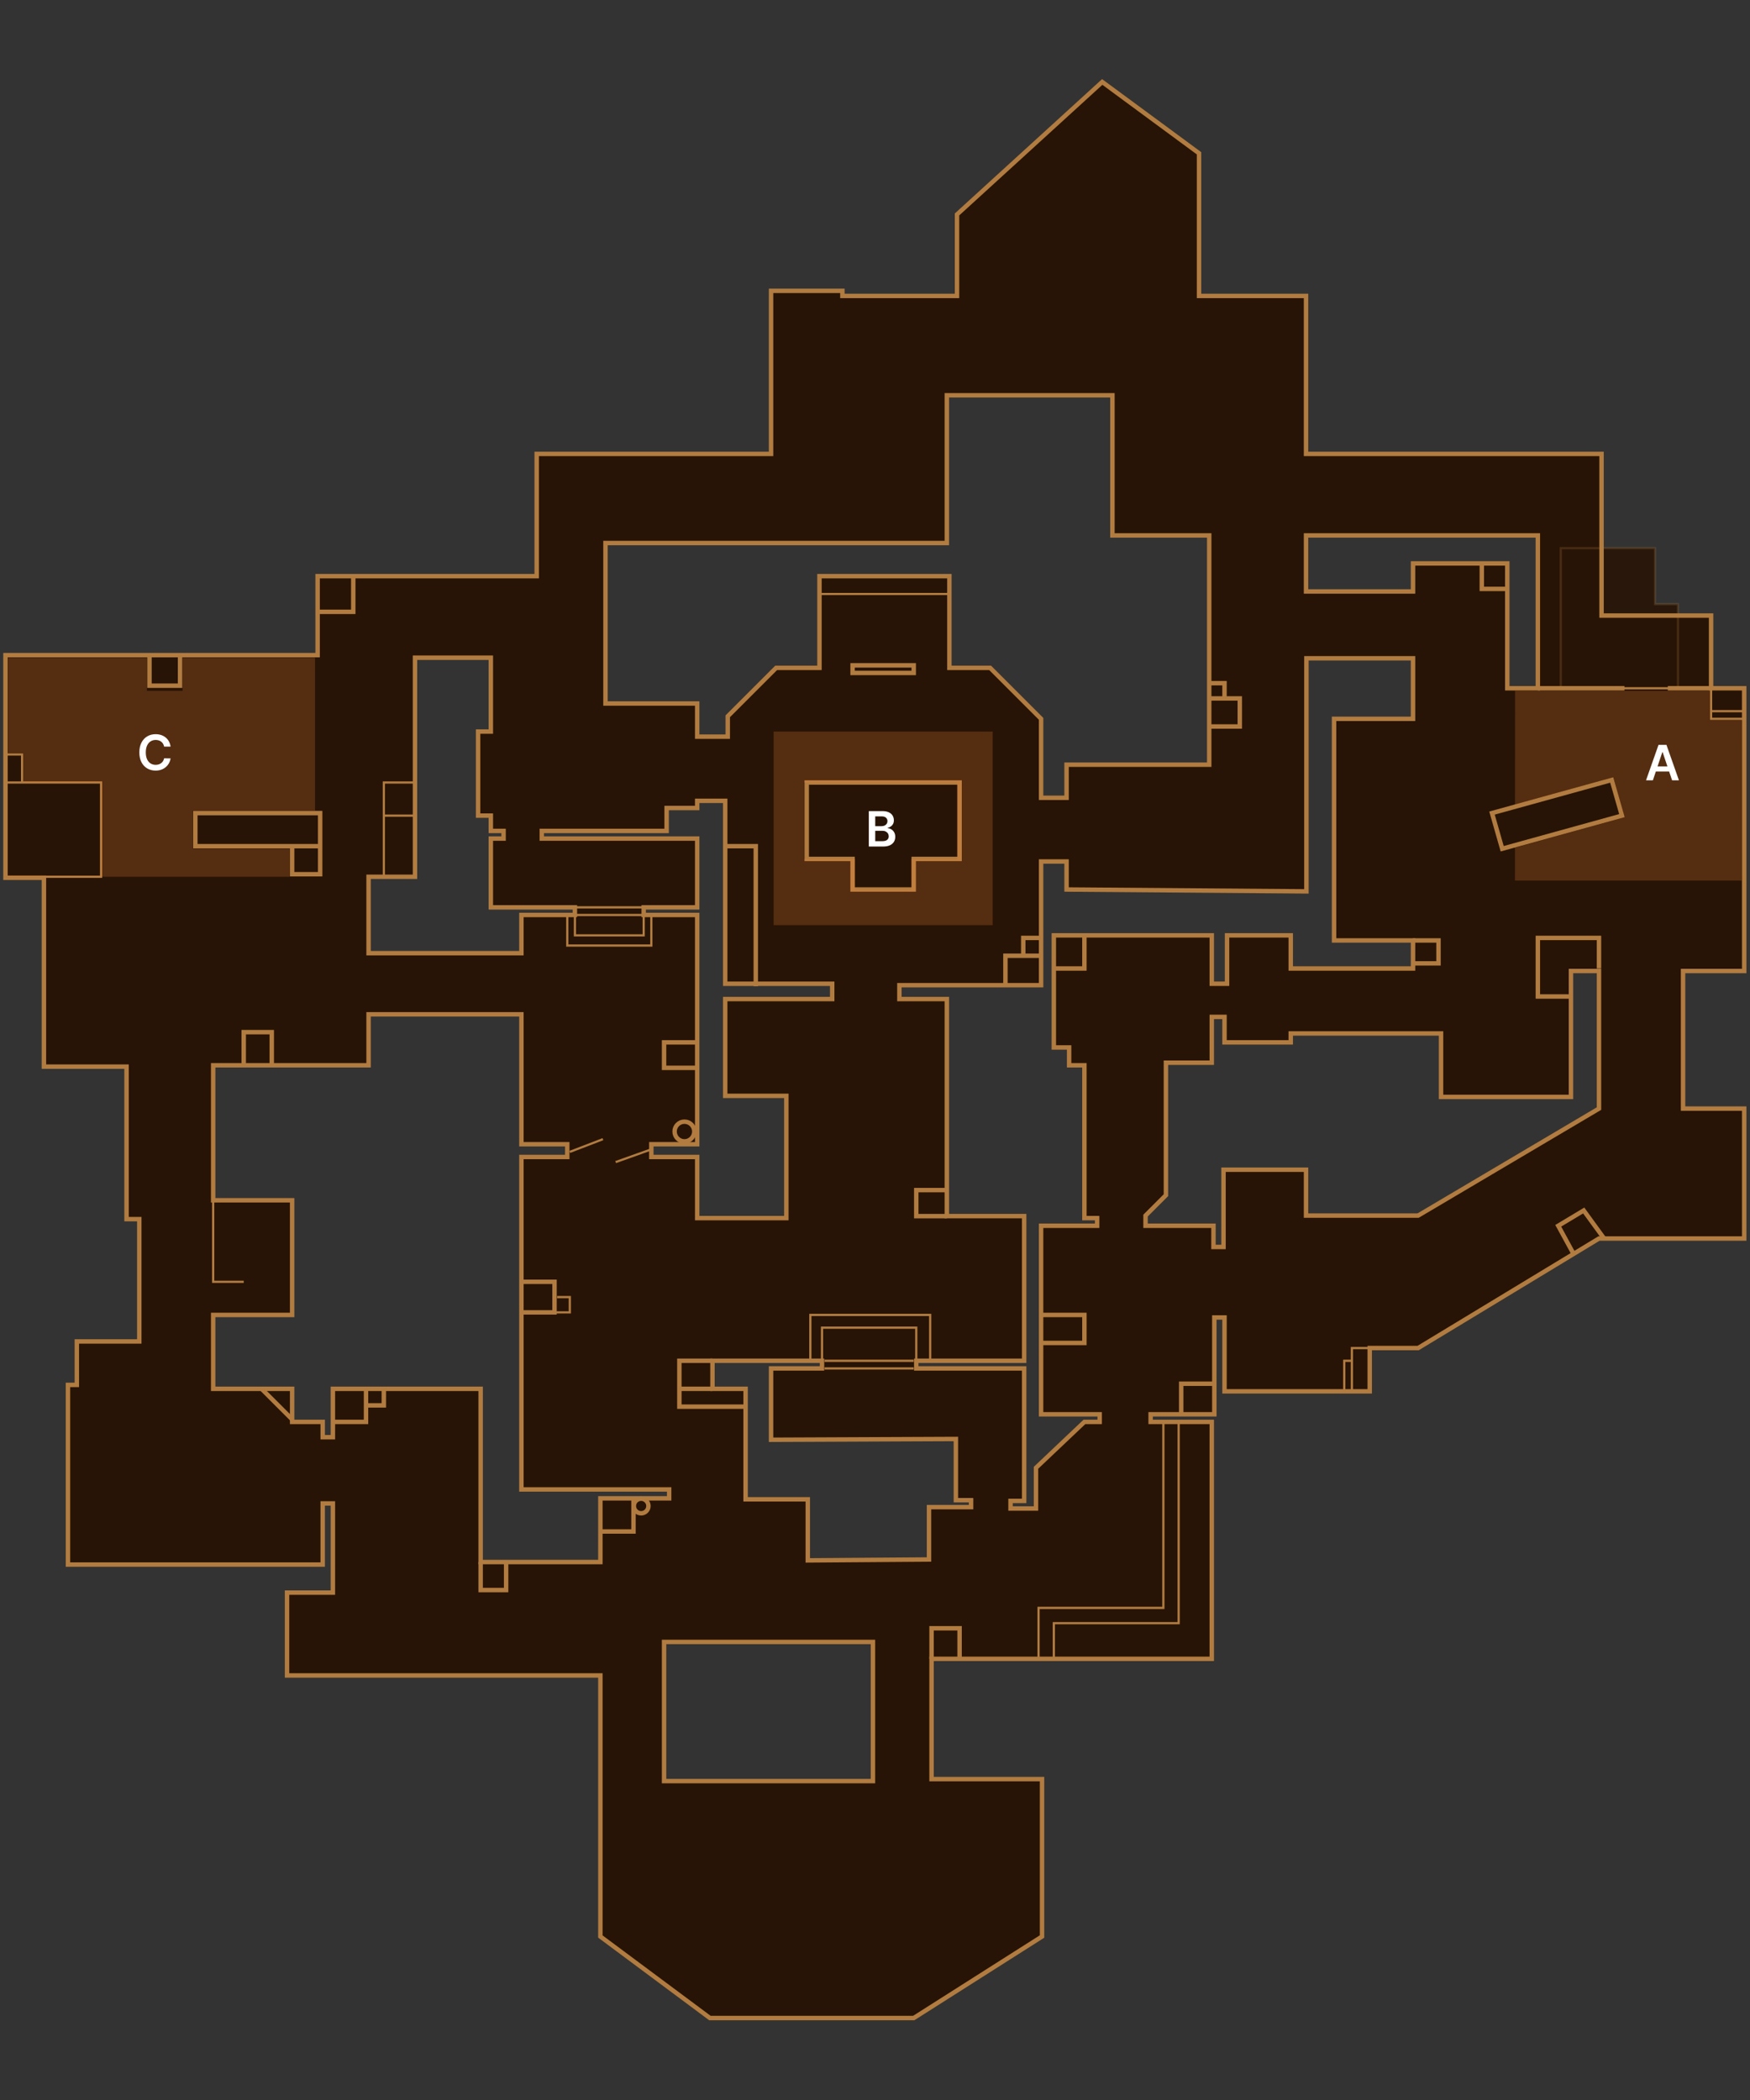 <svg width="395" height="474" viewBox="0 0 395 474" fill="none" xmlns="http://www.w3.org/2000/svg">
<rect x="0" y="0" width="395" height="474" fill="#333333" stroke="none"/>
<path d="M373.565 136.375H378.74V139.25H361.49V123.725H373.565V136.375Z" fill="#271406" fill-opacity="0.9" stroke="#B27C40" stroke-opacity="0.23" stroke-width="0.5"/>
<path fill-rule="evenodd" clip-rule="evenodd" d="M72.84 339.35V353.15H15.34V312.595H17.344V302.782H31.44V275.182H28.565V240.759H9.914V198.125H1.235V147.875H71.69V130.05H121.14V102.45H174.04V65.65H190.14V66.8H216.015V48.4L248.79 18.5L270.64 34.6V66.8H294.79V102.45H361.49V138.935H386.215V155.35H393.69V219.175H379.89V250.225H393.69V279.55H360.915L320.09 304.275H309.165V314.05H276.39V297.375H274.09V319.225H259.715V320.95H273.515V374.425H210.265V401.568H235.202V437.1L206.24 455.5H160.24L135.515 437.1V378.169H64.79V359.475H75.14V339.35H72.84ZM136.665 122.575V158.8H157.365V166.275H164.265V161.675L175.19 150.75H184.965V130.05H214.29V150.75H223.49L234.99 162.25V180.075H240.74V172.6H272.94V120.85H251.09V89.225H213.715V122.575H136.665ZM83.19 215.15H117.69V206.525H129.765V204.8H110.79V189.275H113.665V187.55H110.79V184.1H107.915V165.125H110.79V148.45H93.668V197.9H83.19V215.15ZM294.79 120.85V133.5H318.94V127.175H340.215V155.35H347.115V120.85H294.79ZM228.09 338.775V340.5H233.84V331.3L244.765 320.95H248.215V319.225H234.99V276.675H247.64V274.95H244.765V240.45H241.315V236.425H237.865V211.125H273.515V222.05H276.965V211.125H291.34V218.6H318.94V212.275H301.115V162.25H318.94V148.583H294.876V201.196L240.74 200.775V194.45H234.99V222.369H203.006V225.5H213.715V274.491H231.165V307.15H206.815V308.875H231.165V338.775H228.09ZM122.29 187.55H150.465V182.375H157.365V180.753H163.69V222.05H187.84V225.5H163.69V247.35H177.49V274.95H157.365V261.15H147.015V258.275H157.365V206.525H145.29V204.8H157.365V189.275H122.29V187.55ZM48.115 296.8V313.475H65.94V320.95H72.84V324.4H75.14V313.475H108.49V352.575H135.515V338.2H151.04V336.188H117.69V261.15H128.04V258.275H117.69V228.95H83.19V240.45H48.115V270.925H65.94V296.8H48.115ZM160.815 313.475V307.15H185.54V308.875H174.04V324.975L215.755 324.795V338.619H219.186V340.184H209.69V352L182.327 352.203V338.419H168.29V313.475H160.815ZM149.89 402.025V370.606H197.04V402.025H149.89ZM263.165 269.775V239.875H273.515V229.525H276.39V235.275H291.34V233.267H325.265V247.59H354.59V219.175H360.915V250.225L320.09 274.375H294.79V264.025H276.165V281.451H273.897V276.675H258.565V274.375L263.165 269.775Z" fill="#271406"/>
<path d="M72.84 353.15V353.65H73.34V353.15H72.84ZM72.84 339.35V338.85H72.34V339.35H72.84ZM15.34 353.15H14.84V353.65H15.34V353.15ZM15.34 312.595V312.095H14.84V312.595H15.34ZM17.344 312.595V313.095H17.844V312.595H17.344ZM17.344 302.782V302.282H16.844V302.782H17.344ZM31.44 302.782V303.282H31.94V302.782H31.44ZM31.44 275.182H31.94V274.682H31.44V275.182ZM28.565 275.182H28.065V275.682H28.565V275.182ZM28.565 240.759H29.065V240.259H28.565V240.759ZM9.914 240.759H9.414V241.259H9.914V240.759ZM9.914 198.125H10.414V197.625H9.914V198.125ZM1.235 198.125H0.735V198.625H1.235V198.125ZM1.235 147.875V147.375H0.735V147.875H1.235ZM71.69 147.875V148.375H72.19V147.875H71.69ZM71.69 130.05V129.55H71.19V130.05H71.69ZM121.14 130.05V130.55H121.64V130.05H121.14ZM121.14 102.45V101.95H120.64V102.45H121.14ZM174.04 102.45V102.95H174.54V102.45H174.04ZM174.04 65.65V65.15H173.54V65.65H174.04ZM190.14 65.65H190.64V65.15H190.14V65.65ZM190.14 66.8H189.64V67.3H190.14V66.8ZM216.015 66.8V67.3H216.515V66.8H216.015ZM216.015 48.4L215.678 48.031L215.515 48.179V48.4H216.015ZM248.79 18.5L249.086 18.098L248.756 17.854L248.453 18.131L248.79 18.5ZM270.64 34.6H271.14V34.347L270.936 34.197L270.64 34.6ZM270.64 66.8H270.14V67.3H270.64V66.8ZM294.79 66.8H295.29V66.3H294.79V66.8ZM294.79 102.45H294.29V102.95H294.79V102.45ZM361.49 102.45H361.99V101.95H361.49V102.45ZM361.49 138.935H360.99V139.435H361.49V138.935ZM386.215 138.935H386.715V138.435H386.215V138.935ZM386.215 155.35H385.715V155.85H386.215V155.35ZM393.69 155.35H394.19V154.85H393.69V155.35ZM393.69 219.175V219.675H394.19V219.175H393.69ZM379.89 219.175V218.675H379.39V219.175H379.89ZM379.89 250.225H379.39V250.725H379.89V250.225ZM393.69 250.225H394.19V249.725H393.69V250.225ZM393.69 279.55V280.05H394.19V279.55H393.69ZM360.915 279.55V279.05H360.775L360.656 279.122L360.915 279.55ZM320.09 304.275V304.775H320.229L320.349 304.703L320.09 304.275ZM309.165 304.275V303.775H308.665V304.275H309.165ZM309.165 314.05V314.55H309.665V314.05H309.165ZM276.39 314.05H275.89V314.55H276.39V314.05ZM276.39 297.375H276.89V296.875H276.39V297.375ZM274.09 297.375V296.875H273.59V297.375H274.09ZM274.09 319.225V319.725H274.59V319.225H274.09ZM259.715 319.225V318.725H259.215V319.225H259.715ZM259.715 320.95H259.215V321.45H259.715V320.95ZM273.515 320.95H274.015V320.45H273.515V320.95ZM273.515 374.425V374.925H274.015V374.425H273.515ZM210.265 374.425V373.925H209.765V374.425H210.265ZM210.265 401.568H209.765V402.068H210.265V401.568ZM235.202 401.568H235.702V401.068H235.202V401.568ZM235.202 437.1L235.47 437.522L235.702 437.375V437.1H235.202ZM206.24 455.5V456H206.385L206.508 455.922L206.24 455.5ZM160.24 455.5L159.941 455.901L160.074 456H160.24V455.5ZM135.515 437.1H135.015V437.351L135.216 437.501L135.515 437.1ZM135.515 378.169H136.015V377.669H135.515V378.169ZM64.79 378.169H64.29V378.669H64.79V378.169ZM64.79 359.475V358.975H64.29V359.475H64.79ZM75.14 359.475V359.975H75.64V359.475H75.14ZM75.14 339.35H75.64V338.85H75.14V339.35ZM136.665 158.8H136.165V159.3H136.665V158.8ZM136.665 122.575V122.075H136.165V122.575H136.665ZM157.365 158.8H157.865V158.3H157.365V158.8ZM157.365 166.275H156.865V166.775H157.365V166.275ZM164.265 166.275V166.775H164.765V166.275H164.265ZM164.265 161.675L163.911 161.321L163.765 161.468V161.675H164.265ZM175.19 150.75V150.25H174.983L174.836 150.396L175.19 150.75ZM184.965 150.75V151.25H185.465V150.75H184.965ZM184.965 130.05V129.55H184.465V130.05H184.965ZM214.29 130.05H214.79V129.55H214.29V130.05ZM214.29 150.75H213.79V151.25H214.29V150.75ZM223.49 150.75L223.843 150.396L223.697 150.25H223.49V150.75ZM234.99 162.25H235.49V162.043L235.343 161.896L234.99 162.25ZM234.99 180.075H234.49V180.575H234.99V180.075ZM240.74 180.075V180.575H241.24V180.075H240.74ZM240.74 172.6V172.1H240.24V172.6H240.74ZM272.94 172.6V173.1H273.44V172.6H272.94ZM272.94 120.85H273.44V120.35H272.94V120.85ZM251.09 120.85H250.59V121.35H251.09V120.85ZM251.09 89.225H251.59V88.725H251.09V89.225ZM213.715 89.225V88.725H213.215V89.225H213.715ZM213.715 122.575V123.075H214.215V122.575H213.715ZM117.69 215.15V215.65H118.19V215.15H117.69ZM83.19 215.15H82.69V215.65H83.19V215.15ZM117.69 206.525V206.025H117.19V206.525H117.69ZM129.765 206.525V207.025H130.265V206.525H129.765ZM129.765 204.8H130.265V204.3H129.765V204.8ZM110.79 204.8H110.29V205.3H110.79V204.8ZM110.79 189.275V188.775H110.29V189.275H110.79ZM113.665 189.275V189.775H114.165V189.275H113.665ZM113.665 187.55H114.165V187.05H113.665V187.55ZM110.79 187.55H110.29V188.05H110.79V187.55ZM110.79 184.1H111.29V183.6H110.79V184.1ZM107.915 184.1H107.415V184.6H107.915V184.1ZM107.915 165.125V164.625H107.415V165.125H107.915ZM110.79 165.125V165.625H111.29V165.125H110.79ZM110.79 148.45H111.29V147.95H110.79V148.45ZM93.668 148.45V147.95H93.168V148.45H93.668ZM93.668 197.9V198.4H94.168V197.9H93.668ZM83.19 197.9V197.4H82.69V197.9H83.19ZM294.79 133.5H294.29V134H294.79V133.5ZM294.79 120.85V120.35H294.29V120.85H294.79ZM318.94 133.5V134H319.44V133.5H318.94ZM318.94 127.175V126.675H318.44V127.175H318.94ZM340.215 127.175H340.715V126.675H340.215V127.175ZM340.215 155.35H339.715V155.85H340.215V155.35ZM347.115 155.35V155.85H347.615V155.35H347.115ZM347.115 120.85H347.615V120.35H347.115V120.85ZM228.09 340.5H227.59V341H228.09V340.5ZM228.09 338.775V338.275H227.59V338.775H228.09ZM233.84 340.5V341H234.34V340.5H233.84ZM233.84 331.3L233.496 330.937L233.34 331.085V331.3H233.84ZM244.765 320.95V320.45H244.565L244.421 320.587L244.765 320.95ZM248.215 320.95V321.45H248.715V320.95H248.215ZM248.215 319.225H248.715V318.725H248.215V319.225ZM234.99 319.225H234.49V319.725H234.99V319.225ZM234.99 276.675V276.175H234.49V276.675H234.99ZM247.64 276.675V277.175H248.14V276.675H247.64ZM247.64 274.95H248.14V274.45H247.64V274.95ZM244.765 274.95H244.265V275.45H244.765V274.95ZM244.765 240.45H245.265V239.95H244.765V240.45ZM241.315 240.45H240.815V240.95H241.315V240.45ZM241.315 236.425H241.815V235.925H241.315V236.425ZM237.865 236.425H237.365V236.925H237.865V236.425ZM237.865 211.125V210.625H237.365V211.125H237.865ZM273.515 211.125H274.015V210.625H273.515V211.125ZM273.515 222.05H273.015V222.55H273.515V222.05ZM276.965 222.05V222.55H277.465V222.05H276.965ZM276.965 211.125V210.625H276.465V211.125H276.965ZM291.34 211.125H291.84V210.625H291.34V211.125ZM291.34 218.6H290.84V219.1H291.34V218.6ZM318.94 218.6V219.1H319.44V218.6H318.94ZM318.94 212.275H319.44V211.775H318.94V212.275ZM301.115 212.275H300.615V212.775H301.115V212.275ZM301.115 162.25V161.75H300.615V162.25H301.115ZM318.94 162.25V162.75H319.44V162.25H318.94ZM318.94 148.583H319.44V148.083H318.94V148.583ZM294.876 148.583V148.083H294.376V148.583H294.876ZM294.876 201.196L294.872 201.696L295.376 201.7V201.196H294.876ZM240.74 200.775H240.24V201.271L240.736 201.275L240.74 200.775ZM240.74 194.45H241.24V193.95H240.74V194.45ZM234.99 194.45V193.95H234.49V194.45H234.99ZM234.99 222.369V222.869H235.49V222.369H234.99ZM203.006 222.369V221.869H202.506V222.369H203.006ZM203.006 225.5H202.506V226H203.006V225.5ZM213.715 225.5H214.215V225H213.715V225.5ZM213.715 274.491H213.215V274.991H213.715V274.491ZM231.165 274.491H231.665V273.991H231.165V274.491ZM231.165 307.15V307.65H231.665V307.15H231.165ZM206.815 307.15V306.65H206.315V307.15H206.815ZM206.815 308.875H206.315V309.375H206.815V308.875ZM231.165 308.875H231.665V308.375H231.165V308.875ZM231.165 338.775V339.275H231.665V338.775H231.165ZM150.465 187.55V188.05H150.965V187.55H150.465ZM122.29 187.55V187.05H121.79V187.55H122.29ZM150.465 182.375V181.875H149.965V182.375H150.465ZM157.365 182.375V182.875H157.865V182.375H157.365ZM157.365 180.753V180.253H156.865V180.753H157.365ZM163.69 180.753H164.19V180.253H163.69V180.753ZM163.69 222.05H163.19V222.55H163.69V222.05ZM187.84 222.05H188.34V221.55H187.84V222.05ZM187.84 225.5V226H188.34V225.5H187.84ZM163.69 225.5V225H163.19V225.5H163.69ZM163.69 247.35H163.19V247.85H163.69V247.35ZM177.49 247.35H177.99V246.85H177.49V247.35ZM177.49 274.95V275.45H177.99V274.95H177.49ZM157.365 274.95H156.865V275.45H157.365V274.95ZM157.365 261.15H157.865V260.65H157.365V261.15ZM147.015 261.15H146.515V261.65H147.015V261.15ZM147.015 258.275V257.775H146.515V258.275H147.015ZM157.365 258.275V258.775H157.865V258.275H157.365ZM157.365 206.525H157.865V206.025H157.365V206.525ZM145.29 206.525H144.79V207.025H145.29V206.525ZM145.29 204.8V204.3H144.79V204.8H145.29ZM157.365 204.8V205.3H157.865V204.8H157.365ZM157.365 189.275H157.865V188.775H157.365V189.275ZM122.29 189.275H121.79V189.775H122.29V189.275ZM48.115 313.475H47.615V313.975H48.115V313.475ZM48.115 296.8V296.3H47.615V296.8H48.115ZM65.94 313.475H66.44V312.975H65.94V313.475ZM65.94 320.95H65.44V321.45H65.94V320.95ZM72.84 320.95H73.34V320.45H72.84V320.95ZM72.84 324.4H72.34V324.9H72.84V324.4ZM75.14 324.4V324.9H75.64V324.4H75.14ZM75.14 313.475V312.975H74.64V313.475H75.14ZM108.49 313.475H108.99V312.975H108.49V313.475ZM108.49 352.575H107.99V353.075H108.49V352.575ZM135.515 352.575V353.075H136.015V352.575H135.515ZM135.515 338.2V337.7H135.015V338.2H135.515ZM151.04 338.2V338.7H151.54V338.2H151.04ZM151.04 336.188H151.54V335.688H151.04V336.188ZM117.69 336.188H117.19V336.688H117.69V336.188ZM117.69 261.15V260.65H117.19V261.15H117.69ZM128.04 261.15V261.65H128.54V261.15H128.04ZM128.04 258.275H128.54V257.775H128.04V258.275ZM117.69 258.275H117.19V258.775H117.69V258.275ZM117.69 228.95H118.19V228.45H117.69V228.95ZM83.19 228.95V228.45H82.69V228.95H83.19ZM83.19 240.45V240.95H83.69V240.45H83.19ZM48.115 240.45V239.95H47.615V240.45H48.115ZM48.115 270.925H47.615V271.425H48.115V270.925ZM65.94 270.925H66.44V270.425H65.94V270.925ZM65.94 296.8V297.3H66.44V296.8H65.94ZM160.815 307.15V306.65H160.315V307.15H160.815ZM160.815 313.475H160.315V313.975H160.815V313.475ZM185.54 307.15H186.04V306.65H185.54V307.15ZM185.54 308.875V309.375H186.04V308.875H185.54ZM174.04 308.875V308.375H173.54V308.875H174.04ZM174.04 324.975H173.54V325.477L174.042 325.475L174.04 324.975ZM215.755 324.795H216.255V324.292L215.753 324.295L215.755 324.795ZM215.755 338.619H215.255V339.119H215.755V338.619ZM219.186 338.619H219.686V338.119H219.186V338.619ZM219.186 340.184V340.684H219.686V340.184H219.186ZM209.69 340.184V339.684H209.19V340.184H209.69ZM209.69 352L209.693 352.5L210.19 352.496V352H209.69ZM182.327 352.203H181.827V352.707L182.331 352.703L182.327 352.203ZM182.327 338.419H182.827V337.919H182.327V338.419ZM168.29 338.419H167.79V338.919H168.29V338.419ZM168.29 313.475H168.79V312.975H168.29V313.475ZM149.89 370.606V370.106H149.39V370.606H149.89ZM149.89 402.025H149.39V402.525H149.89V402.025ZM197.04 370.606H197.54V370.106H197.04V370.606ZM197.04 402.025V402.525H197.54V402.025H197.04ZM263.165 239.875V239.375H262.665V239.875H263.165ZM263.165 269.775L263.518 270.129L263.665 269.982V269.775H263.165ZM273.515 239.875V240.375H274.015V239.875H273.515ZM273.515 229.525V229.025H273.015V229.525H273.515ZM276.39 229.525H276.89V229.025H276.39V229.525ZM276.39 235.275H275.89V235.775H276.39V235.275ZM291.34 235.275V235.775H291.84V235.275H291.34ZM291.34 233.267V232.767H290.84V233.267H291.34ZM325.265 233.267H325.765V232.767H325.265V233.267ZM325.265 247.59H324.765V248.09H325.265V247.59ZM354.59 247.59V248.09H355.09V247.59H354.59ZM354.59 219.175V218.675H354.09V219.175H354.59ZM360.915 219.175H361.415V218.675H360.915V219.175ZM360.915 250.225L361.169 250.655L361.415 250.51V250.225H360.915ZM320.09 274.375V274.875H320.227L320.344 274.805L320.09 274.375ZM294.79 274.375H294.29V274.875H294.79V274.375ZM294.79 264.025H295.29V263.525H294.79V264.025ZM276.165 264.025V263.525H275.665V264.025H276.165ZM276.165 281.451V281.951H276.665V281.451H276.165ZM273.897 281.451H273.397V281.951H273.897V281.451ZM273.897 276.675H274.397V276.175H273.897V276.675ZM258.565 276.675H258.065V277.175H258.565V276.675ZM258.565 274.375L258.211 274.021L258.065 274.168V274.375H258.565ZM72.84 353.15H73.34V339.35H72.84H72.34V353.15H72.84ZM15.34 353.15V353.65H72.84V353.15V352.65H15.34V353.15ZM15.34 312.595H14.84V353.15H15.34H15.84V312.595H15.34ZM17.344 312.595V312.095H15.34V312.595V313.095H17.344V312.595ZM17.344 302.782H16.844V312.595H17.344H17.844V302.782H17.344ZM31.44 302.782V302.282H17.344V302.782V303.282H31.44V302.782ZM31.44 275.182H30.94V302.782H31.44H31.94V275.182H31.44ZM28.565 275.182V275.682H31.44V275.182V274.682H28.565V275.182ZM28.565 240.759H28.065V275.182H28.565H29.065V240.759H28.565ZM9.914 240.759V241.259H28.565V240.759V240.259H9.914V240.759ZM9.914 198.125H9.414V240.759H9.914H10.414V198.125H9.914ZM1.235 198.125V198.625H9.914V198.125V197.625H1.235V198.125ZM1.235 147.875H0.735V198.125H1.235H1.735V147.875H1.235ZM71.69 147.875V147.375H1.235V147.875V148.375H71.69V147.875ZM71.69 130.05H71.19V147.875H71.69H72.19V130.05H71.69ZM121.14 130.05V129.55H71.69V130.05V130.55H121.14V130.05ZM121.14 102.45H120.64V130.05H121.14H121.64V102.45H121.14ZM174.04 102.45V101.95H121.14V102.45V102.95H174.04V102.45ZM174.04 65.65H173.54V102.45H174.04H174.54V65.65H174.04ZM190.14 65.65V65.15H174.04V65.65V66.15H190.14V65.65ZM190.14 66.8H190.64V65.65H190.14H189.64V66.8H190.14ZM216.015 66.8V66.3H190.14V66.8V67.3H216.015V66.8ZM216.015 48.4H215.515V66.8H216.015H216.515V48.4H216.015ZM248.79 18.5L248.453 18.131L215.678 48.031L216.015 48.4L216.352 48.769L249.127 18.869L248.79 18.5ZM270.64 34.6L270.936 34.197L249.086 18.098L248.79 18.5L248.493 18.902L270.343 35.002L270.64 34.6ZM270.64 66.8H271.14V34.6H270.64H270.14V66.8H270.64ZM294.79 66.8V66.3H270.64V66.8V67.3H294.79V66.8ZM294.79 102.45H295.29V66.8H294.79H294.29V102.45H294.79ZM361.49 102.45V101.95H294.79V102.45V102.95H361.49V102.45ZM361.49 138.935H361.99V102.45H361.49H360.99V138.935H361.49ZM386.215 138.935V138.435H361.49V138.935V139.435H386.215V138.935ZM386.215 155.35H386.715V138.935H386.215H385.715V155.35H386.215ZM393.69 155.35V154.85H386.215V155.35V155.85H393.69V155.35ZM393.69 219.175H394.19V155.35H393.69H393.19V219.175H393.69ZM379.89 219.175V219.675H393.69V219.175V218.675H379.89V219.175ZM379.89 250.225H380.39V219.175H379.89H379.39V250.225H379.89ZM393.69 250.225V249.725H379.89V250.225V250.725H393.69V250.225ZM393.69 279.55H394.19V250.225H393.69H393.19V279.55H393.69ZM360.915 279.55V280.05H393.69V279.55V279.05H360.915V279.55ZM320.09 304.275L320.349 304.703L361.174 279.978L360.915 279.55L360.656 279.122L319.831 303.847L320.09 304.275ZM309.165 304.275V304.775H320.09V304.275V303.775H309.165V304.275ZM309.165 314.05H309.665V304.275H309.165H308.665V314.05H309.165ZM276.39 314.05V314.55H309.165V314.05V313.55H276.39V314.05ZM276.39 297.375H275.89V314.05H276.39H276.89V297.375H276.39ZM274.09 297.375V297.875H276.39V297.375V296.875H274.09V297.375ZM274.09 319.225H274.59V297.375H274.09H273.59V319.225H274.09ZM259.715 319.225V319.725H274.09V319.225V318.725H259.715V319.225ZM259.715 320.95H260.215V319.225H259.715H259.215V320.95H259.715ZM273.515 320.95V320.45H259.715V320.95V321.45H273.515V320.95ZM273.515 374.425H274.015V320.95H273.515H273.015V374.425H273.515ZM210.265 374.425V374.925H273.515V374.425V373.925H210.265V374.425ZM210.265 401.568H210.765V374.425H210.265H209.765V401.568H210.265ZM235.202 401.568V401.068H210.265V401.568V402.068H235.202V401.568ZM235.202 437.1H235.702V401.568H235.202H234.702V437.1H235.202ZM206.24 455.5L206.508 455.922L235.47 437.522L235.202 437.1L234.934 436.678L205.972 455.078L206.24 455.5ZM160.24 455.5V456H206.24V455.5V455H160.24V455.5ZM135.515 437.1L135.216 437.501L159.941 455.901L160.24 455.5L160.538 455.099L135.813 436.699L135.515 437.1ZM135.515 378.169H135.015V437.1H135.515H136.015V378.169H135.515ZM64.79 378.169V378.669H135.515V378.169V377.669H64.79V378.169ZM64.79 359.475H64.29V378.169H64.79H65.29V359.475H64.79ZM75.14 359.475V358.975H64.79V359.475V359.975H75.14V359.475ZM75.14 339.35H74.64V359.475H75.14H75.64V339.35H75.14ZM72.84 339.35V339.85H75.14V339.35V338.85H72.84V339.35ZM136.665 158.8H137.165V122.575H136.665H136.165V158.8H136.665ZM157.365 158.8V158.3H136.665V158.8V159.3H157.365V158.8ZM157.365 166.275H157.865V158.8H157.365H156.865V166.275H157.365ZM164.265 166.275V165.775H157.365V166.275V166.775H164.265V166.275ZM164.265 161.675H163.765V166.275H164.265H164.765V161.675H164.265ZM175.19 150.75L174.836 150.396L163.911 161.321L164.265 161.675L164.618 162.029L175.543 151.104L175.19 150.75ZM184.965 150.75V150.25H175.19V150.75V151.25H184.965V150.75ZM184.965 130.05H184.465V150.75H184.965H185.465V130.05H184.965ZM214.29 130.05V129.55H184.965V130.05V130.55H214.29V130.05ZM214.29 150.75H214.79V130.05H214.29H213.79V150.75H214.29ZM223.49 150.75V150.25H214.29V150.75V151.25H223.49V150.75ZM234.99 162.25L235.343 161.896L223.843 150.396L223.49 150.75L223.136 151.104L234.636 162.604L234.99 162.25ZM234.99 180.075H235.49V162.25H234.99H234.49V180.075H234.99ZM240.74 180.075V179.575H234.99V180.075V180.575H240.74V180.075ZM240.74 172.6H240.24V180.075H240.74H241.24V172.6H240.74ZM272.94 172.6V172.1H240.74V172.6V173.1H272.94V172.6ZM272.94 120.85H272.44V172.6H272.94H273.44V120.85H272.94ZM251.09 120.85V121.35H272.94V120.85V120.35H251.09V120.85ZM251.09 89.225H250.59V120.85H251.09H251.59V89.225H251.09ZM213.715 89.225V89.725H251.09V89.225V88.725H213.715V89.225ZM213.715 122.575H214.215V89.225H213.715H213.215V122.575H213.715ZM136.665 122.575V123.075H213.715V122.575V122.075H136.665V122.575ZM117.69 215.15V214.65H83.19V215.15V215.65H117.69V215.15ZM117.69 206.525H117.19V215.15H117.69H118.19V206.525H117.69ZM129.765 206.525V206.025H117.69V206.525V207.025H129.765V206.525ZM129.765 204.8H129.265V206.525H129.765H130.265V204.8H129.765ZM110.79 204.8V205.3H129.765V204.8V204.3H110.79V204.8ZM110.79 189.275H110.29V204.8H110.79H111.29V189.275H110.79ZM113.665 189.275V188.775H110.79V189.275V189.775H113.665V189.275ZM113.665 187.55H113.165V189.275H113.665H114.165V187.55H113.665ZM110.79 187.55V188.05H113.665V187.55V187.05H110.79V187.55ZM110.79 184.1H110.29V187.55H110.79H111.29V184.1H110.79ZM107.915 184.1V184.6H110.79V184.1V183.6H107.915V184.1ZM107.915 165.125H107.415V184.1H107.915H108.415V165.125H107.915ZM110.79 165.125V164.625H107.915V165.125V165.625H110.79V165.125ZM110.79 148.45H110.29V165.125H110.79H111.29V148.45H110.79ZM93.668 148.45V148.95H110.79V148.45V147.95H93.668V148.45ZM93.668 197.9H94.168V148.45H93.668H93.168V197.9H93.668ZM83.19 197.9V198.4H93.668V197.9V197.4H83.19V197.9ZM83.19 215.15H83.69V197.9H83.19H82.69V215.15H83.19ZM294.79 133.5H295.29V120.85H294.79H294.29V133.5H294.79ZM318.94 133.5V133H294.79V133.5V134H318.94V133.5ZM318.94 127.175H318.44V133.5H318.94H319.44V127.175H318.94ZM340.215 127.175V126.675H318.94V127.175V127.675H340.215V127.175ZM340.215 155.35H340.715V127.175H340.215H339.715V155.35H340.215ZM347.115 155.35V154.85H340.215V155.35V155.85H347.115V155.35ZM347.115 120.85H346.615V155.35H347.115H347.615V120.85H347.115ZM294.79 120.85V121.35H347.115V120.85V120.35H294.79V120.85ZM228.09 340.5H228.59V338.775H228.09H227.59V340.5H228.09ZM233.84 340.5V340H228.09V340.5V341H233.84V340.5ZM233.84 331.3H233.34V340.5H233.84H234.34V331.3H233.84ZM244.765 320.95L244.421 320.587L233.496 330.937L233.84 331.3L234.184 331.663L245.109 321.313L244.765 320.95ZM248.215 320.95V320.45H244.765V320.95V321.45H248.215V320.95ZM248.215 319.225H247.715V320.95H248.215H248.715V319.225H248.215ZM234.99 319.225V319.725H248.215V319.225V318.725H234.99V319.225ZM234.99 276.675H234.49V319.225H234.99H235.49V276.675H234.99ZM247.64 276.675V276.175H234.99V276.675V277.175H247.64V276.675ZM247.64 274.95H247.14V276.675H247.64H248.14V274.95H247.64ZM244.765 274.95V275.45H247.64V274.95V274.45H244.765V274.95ZM244.765 240.45H244.265V274.95H244.765H245.265V240.45H244.765ZM241.315 240.45V240.95H244.765V240.45V239.95H241.315V240.45ZM241.315 236.425H240.815V240.45H241.315H241.815V236.425H241.315ZM237.865 236.425V236.925H241.315V236.425V235.925H237.865V236.425ZM237.865 211.125H237.365V236.425H237.865H238.365V211.125H237.865ZM273.515 211.125V210.625H237.865V211.125V211.625H273.515V211.125ZM273.515 222.05H274.015V211.125H273.515H273.015V222.05H273.515ZM276.965 222.05V221.55H273.515V222.05V222.55H276.965V222.05ZM276.965 211.125H276.465V222.05H276.965H277.465V211.125H276.965ZM291.34 211.125V210.625H276.965V211.125V211.625H291.34V211.125ZM291.34 218.6H291.84V211.125H291.34H290.84V218.6H291.34ZM318.94 218.6V218.1H291.34V218.6V219.1H318.94V218.6ZM318.94 212.275H318.44V218.6H318.94H319.44V212.275H318.94ZM301.115 212.275V212.775H318.94V212.275V211.775H301.115V212.275ZM301.115 162.25H300.615V212.275H301.115H301.615V162.25H301.115ZM318.94 162.25V161.75H301.115V162.25V162.75H318.94V162.25ZM318.94 148.583H318.44V162.25H318.94H319.44V148.583H318.94ZM294.876 148.583V149.083H318.94V148.583V148.083H294.876V148.583ZM294.876 201.196H295.376V148.583H294.876H294.376V201.196H294.876ZM240.74 200.775L240.736 201.275L294.872 201.696L294.876 201.196L294.88 200.696L240.744 200.275L240.74 200.775ZM240.74 194.45H240.24V200.775H240.74H241.24V194.45H240.74ZM234.99 194.45V194.95H240.74V194.45V193.95H234.99V194.45ZM234.99 222.369H235.49V194.45H234.99H234.49V222.369H234.99ZM203.006 222.369V222.869H234.99V222.369V221.869H203.006V222.369ZM203.006 225.5H203.506V222.369H203.006H202.506V225.5H203.006ZM213.715 225.5V225H203.006V225.5V226H213.715V225.5ZM213.715 274.491H214.215V225.5H213.715H213.215V274.491H213.715ZM231.165 274.491V273.991H213.715V274.491V274.991H231.165V274.491ZM231.165 307.15H231.665V274.491H231.165H230.665V307.15H231.165ZM206.815 307.15V307.65H231.165V307.15V306.65H206.815V307.15ZM206.815 308.875H207.315V307.15H206.815H206.315V308.875H206.815ZM231.165 308.875V308.375H206.815V308.875V309.375H231.165V308.875ZM231.165 338.775H231.665V308.875H231.165H230.665V338.775H231.165ZM228.09 338.775V339.275H231.165V338.775V338.275H228.09V338.775ZM150.465 187.55V187.05H122.29V187.55V188.05H150.465V187.55ZM150.465 182.375H149.965V187.55H150.465H150.965V182.375H150.465ZM157.365 182.375V181.875H150.465V182.375V182.875H157.365V182.375ZM157.365 180.753H156.865V182.375H157.365H157.865V180.753H157.365ZM163.69 180.753V180.253H157.365V180.753V181.253H163.69V180.753ZM163.69 222.05H164.19V180.753H163.69H163.19V222.05H163.69ZM187.84 222.05V221.55H163.69V222.05V222.55H187.84V222.05ZM187.84 225.5H188.34V222.05H187.84H187.34V225.5H187.84ZM163.69 225.5V226H187.84V225.5V225H163.69V225.5ZM163.69 247.35H164.19V225.5H163.69H163.19V247.35H163.69ZM177.49 247.35V246.85H163.69V247.35V247.85H177.49V247.35ZM177.49 274.95H177.99V247.35H177.49H176.99V274.95H177.49ZM157.365 274.95V275.45H177.49V274.95V274.45H157.365V274.95ZM157.365 261.15H156.865V274.95H157.365H157.865V261.15H157.365ZM147.015 261.15V261.65H157.365V261.15V260.65H147.015V261.15ZM147.015 258.275H146.515V261.15H147.015H147.515V258.275H147.015ZM157.365 258.275V257.775H147.015V258.275V258.775H157.365V258.275ZM157.365 206.525H156.865V258.275H157.365H157.865V206.525H157.365ZM145.29 206.525V207.025H157.365V206.525V206.025H145.29V206.525ZM145.29 204.8H144.79V206.525H145.29H145.79V204.8H145.29ZM157.365 204.8V204.3H145.29V204.8V205.3H157.365V204.8ZM157.365 189.275H156.865V204.8H157.365H157.865V189.275H157.365ZM122.29 189.275V189.775H157.365V189.275V188.775H122.29V189.275ZM122.29 187.55H121.79V189.275H122.29H122.79V187.55H122.29ZM48.115 313.475H48.615V296.8H48.115H47.615V313.475H48.115ZM65.94 313.475V312.975H48.115V313.475V313.975H65.94V313.475ZM65.94 320.95H66.44V313.475H65.94H65.44V320.95H65.94ZM72.84 320.95V320.45H65.94V320.95V321.45H72.84V320.95ZM72.84 324.4H73.34V320.95H72.84H72.34V324.4H72.84ZM75.14 324.4V323.9H72.84V324.4V324.9H75.14V324.4ZM75.14 313.475H74.64V324.4H75.14H75.64V313.475H75.14ZM108.49 313.475V312.975H75.14V313.475V313.975H108.49V313.475ZM108.49 352.575H108.99V313.475H108.49H107.99V352.575H108.49ZM135.515 352.575V352.075H108.49V352.575V353.075H135.515V352.575ZM135.515 338.2H135.015V352.575H135.515H136.015V338.2H135.515ZM151.04 338.2V337.7H135.515V338.2V338.7H151.04V338.2ZM151.04 336.188H150.54V338.2H151.04H151.54V336.188H151.04ZM117.69 336.188V336.688H151.04V336.188V335.688H117.69V336.188ZM117.69 261.15H117.19V336.188H117.69H118.19V261.15H117.69ZM128.04 261.15V260.65H117.69V261.15V261.65H128.04V261.15ZM128.04 258.275H127.54V261.15H128.04H128.54V258.275H128.04ZM117.69 258.275V258.775H128.04V258.275V257.775H117.69V258.275ZM117.69 228.95H117.19V258.275H117.69H118.19V228.95H117.69ZM83.19 228.95V229.45H117.69V228.95V228.45H83.19V228.95ZM83.19 240.45H83.69V228.95H83.19H82.69V240.45H83.19ZM48.115 240.45V240.95H83.19V240.45V239.95H48.115V240.45ZM48.115 270.925H48.615V240.45H48.115H47.615V270.925H48.115ZM65.94 270.925V270.425H48.115V270.925V271.425H65.94V270.925ZM65.94 296.8H66.44V270.925H65.94H65.44V296.8H65.94ZM48.115 296.8V297.3H65.94V296.8V296.3H48.115V296.8ZM160.815 307.15H160.315V313.475H160.815H161.315V307.15H160.815ZM185.54 307.15V306.65H160.815V307.15V307.65H185.54V307.15ZM185.54 308.875H186.04V307.15H185.54H185.04V308.875H185.54ZM174.04 308.875V309.375H185.54V308.875V308.375H174.04V308.875ZM174.04 324.975H174.54V308.875H174.04H173.54V324.975H174.04ZM215.755 324.795L215.753 324.295L174.038 324.475L174.04 324.975L174.042 325.475L215.757 325.295L215.755 324.795ZM215.755 338.619H216.255V324.795H215.755H215.255V338.619H215.755ZM219.186 338.619V338.119H215.755V338.619V339.119H219.186V338.619ZM219.186 340.184H219.686V338.619H219.186H218.686V340.184H219.186ZM209.69 340.184V340.684H219.186V340.184V339.684H209.69V340.184ZM209.69 352H210.19V340.184H209.69H209.19V352H209.69ZM182.327 352.203L182.331 352.703L209.693 352.5L209.69 352L209.686 351.5L182.323 351.703L182.327 352.203ZM182.327 338.419H181.827V352.203H182.327H182.827V338.419H182.327ZM168.29 338.419V338.919H182.327V338.419V337.919H168.29V338.419ZM168.29 313.475H167.79V338.419H168.29H168.79V313.475H168.29ZM160.815 313.475V313.975H168.29V313.475V312.975H160.815V313.475ZM149.89 370.606H149.39V402.025H149.89H150.39V370.606H149.89ZM197.04 370.606V370.106H149.89V370.606V371.106H197.04V370.606ZM197.04 402.025H197.54V370.606H197.04H196.54V402.025H197.04ZM149.89 402.025V402.525H197.04V402.025V401.525H149.89V402.025ZM263.165 239.875H262.665V269.775H263.165H263.665V239.875H263.165ZM273.515 239.875V239.375H263.165V239.875V240.375H273.515V239.875ZM273.515 229.525H273.015V239.875H273.515H274.015V229.525H273.515ZM276.39 229.525V229.025H273.515V229.525V230.025H276.39V229.525ZM276.39 235.275H276.89V229.525H276.39H275.89V235.275H276.39ZM291.34 235.275V234.775H276.39V235.275V235.775H291.34V235.275ZM291.34 233.267H290.84V235.275H291.34H291.84V233.267H291.34ZM325.265 233.267V232.767H291.34V233.267V233.767H325.265V233.267ZM325.265 247.59H325.765V233.267H325.265H324.765V247.59H325.265ZM354.59 247.59V247.09H325.265V247.59V248.09H354.59V247.59ZM354.59 219.175H354.09V247.59H354.59H355.09V219.175H354.59ZM360.915 219.175V218.675H354.59V219.175V219.675H360.915V219.175ZM360.915 250.225H361.415V219.175H360.915H360.415V250.225H360.915ZM320.09 274.375L320.344 274.805L361.169 250.655L360.915 250.225L360.66 249.795L319.835 273.945L320.09 274.375ZM294.79 274.375V274.875H320.09V274.375V273.875H294.79V274.375ZM294.79 264.025H294.29V274.375H294.79H295.29V264.025H294.79ZM276.165 264.025V264.525H294.79V264.025V263.525H276.165V264.025ZM276.165 281.451H276.665V264.025H276.165H275.665V281.451H276.165ZM273.897 281.451V281.951H276.165V281.451V280.951H273.897V281.451ZM273.897 276.675H273.397V281.451H273.897H274.397V276.675H273.897ZM258.565 276.675V277.175H273.897V276.675V276.175H258.565V276.675ZM258.565 274.375H258.065V276.675H258.565H259.065V274.375H258.565ZM263.165 269.775L262.811 269.421L258.211 274.021L258.565 274.375L258.918 274.729L263.518 270.129L263.165 269.775Z" fill="#B27C40"/>
<circle cx="144.715" cy="339.925" r="1.65" stroke="#B27C40"/>
<path d="M186.115 307.15H206.24M206.24 308.875H186.115M185.54 307.15V299.675H206.815V307.15M182.91 307.15V296.8H209.955V307.15M184.965 134.075H214.29M93.54 184.1H86.64M86.64 184.1V197.9M86.64 184.1V176.625H93.54M10.165 197.9H22.815V176.625H4.99M1.54 176.625H4.99M4.99 176.625V170.3H1.54M48.115 270.925V289.325H55.015M128.615 260L136.09 257.125M147.015 259.425L138.965 262.3M129.765 204.8H145.865M128.04 206.525V213.425H147.015V206.525M266.04 320.95V366.375H237.865V374.425M234.415 374.425V362.925H262.59V320.95M309.165 304.275H305.14V307.15M305.14 314.05V307.15M305.14 307.15H303.415V314.05M386.215 155.35V160.525M393.69 162.25H386.215V160.525M393.69 160.525H386.215M366.09 155.35H377.015M125.74 292.775H128.615V296.225H125.165M129.765 206.525H145.29V211.125H129.765V206.525Z" stroke="#B27C40" stroke-width="0.5"/>
<path d="M272.94 157.65H276.39M272.94 163.975H279.84V157.65H276.39M276.39 157.65V154.2H272.94M334.465 127.175V132.925H340.215M318.94 212.275H324.69V217.45H318.94M354.59 224.925H347.115V211.7H360.915V218.6M347.115 155.35H366.665M376.44 155.35H386.215M355.165 283L351.715 276.675L357.465 273.225L362.065 279.55M157.365 235.275H149.89V241.025H157.365M117.69 289.325H125.165V296.225H117.69M336.765 183.525L363.79 176.05L366.09 184.1L339.065 191.575L336.765 183.525Z" stroke="#B27C40"/>
<path d="M210.265 374.425V367.525H216.59V374.425M266.615 319.225V312.325H274.09M234.99 296.8H244.765V303.125H234.99M237.865 218.6H244.765V211.125M226.94 222.625V215.725H230.965M234.99 215.725H230.965M230.965 215.725V211.7H234.99M170.59 222.625V191H163.69M72.265 191V183.525H44.09V191H65.94M72.265 191V197.325H65.94V191M72.265 191H65.94M33.74 147.875V154.775H40.64V147.875M71.69 138.1H79.74V130.05M55.015 240.45V232.975H61.34V240.45M59.04 313.475L65.94 320.375M75.14 320.95H82.615V317.212M82.615 313.475V317.212M82.615 317.212H86.64V313.475M108.49 352.575V358.9H114.24V352.575M135.515 345.675H142.99V338.2M168.29 317.5H153.34V307.15H160.815M182.09 176.625V193.875H192.44V200.775H206.24V193.875H216.59V176.625H182.09ZM192.44 151.9V150.175H206.24V151.9H192.44Z" stroke="#B27C40"/>
<path d="M153.34 313.475H160.815M213.715 268.625H206.815V274.502H213.715" stroke="#B27C40"/>
<circle cx="154.49" cy="255.4" r="2.225" stroke="#B27C40"/>
<path d="M378.74 155.35V139.25M352.29 155.35V123.725H361.49" stroke="#B27C40" stroke-opacity="0.23" stroke-width="0.5"/>
<path d="M33.165 155.925H41.215V148.45H71.115V197.9H71.114V182.95H43.515V191.575H65.364V197.9H1.816V197.68H22.814V176.625H5.271V169.997H1.816V148.45H33.165V155.925Z" fill="#F08234" fill-opacity="0.23"/>
<path d="M38.502 168.524H37.041C36.999 168.285 36.922 168.072 36.81 167.888C36.698 167.7 36.559 167.541 36.392 167.411C36.225 167.281 36.035 167.183 35.822 167.118C35.611 167.05 35.383 167.016 35.138 167.016C34.703 167.016 34.318 167.126 33.982 167.345C33.646 167.561 33.383 167.878 33.193 168.298C33.003 168.714 32.908 169.223 32.908 169.825C32.908 170.437 33.003 170.953 33.193 171.372C33.386 171.789 33.649 172.104 33.982 172.317C34.318 172.528 34.702 172.634 35.134 172.634C35.374 172.634 35.598 172.602 35.806 172.54C36.017 172.475 36.206 172.38 36.373 172.255C36.542 172.13 36.684 171.976 36.798 171.794C36.916 171.611 36.996 171.403 37.041 171.169L38.502 171.177C38.447 171.557 38.328 171.914 38.146 172.247C37.966 172.58 37.731 172.874 37.439 173.13C37.147 173.382 36.806 173.58 36.416 173.723C36.025 173.864 35.591 173.934 35.115 173.934C34.412 173.934 33.784 173.772 33.232 173.446C32.68 173.121 32.245 172.651 31.927 172.036C31.61 171.421 31.451 170.684 31.451 169.825C31.451 168.963 31.611 168.226 31.931 167.614C32.252 166.999 32.688 166.529 33.24 166.204C33.792 165.878 34.417 165.716 35.115 165.716C35.56 165.716 35.974 165.778 36.357 165.903C36.74 166.028 37.081 166.212 37.38 166.454C37.68 166.693 37.926 166.988 38.119 167.337C38.314 167.683 38.442 168.079 38.502 168.524Z" fill="white"/>
<path d="M224.065 208.825H174.615V165.125H224.065V208.825ZM181.515 193.875H193.015V200.775H205.665V193.875H216.015V176.625H181.515V193.875Z" fill="#F08234" fill-opacity="0.23"/>
<path d="M196.104 191.075V183.075H199.167C199.745 183.075 200.225 183.166 200.608 183.348C200.993 183.528 201.281 183.774 201.471 184.087C201.664 184.399 201.76 184.753 201.76 185.149C201.76 185.475 201.698 185.753 201.573 185.985C201.448 186.214 201.28 186.401 201.069 186.544C200.858 186.687 200.622 186.79 200.362 186.852V186.93C200.646 186.946 200.918 187.033 201.178 187.192C201.441 187.348 201.656 187.57 201.823 187.856C201.989 188.143 202.073 188.489 202.073 188.895C202.073 189.309 201.972 189.682 201.772 190.013C201.571 190.341 201.269 190.6 200.866 190.79C200.462 190.98 199.954 191.075 199.342 191.075H196.104ZM197.553 189.864H199.112C199.638 189.864 200.017 189.764 200.249 189.563C200.483 189.36 200.6 189.1 200.6 188.782C200.6 188.545 200.542 188.332 200.424 188.141C200.307 187.949 200.14 187.798 199.924 187.688C199.708 187.576 199.45 187.52 199.151 187.52H197.553V189.864ZM197.553 186.477H198.987C199.237 186.477 199.462 186.432 199.663 186.341C199.863 186.247 200.021 186.115 200.135 185.946C200.252 185.774 200.311 185.571 200.311 185.337C200.311 185.027 200.202 184.772 199.983 184.571C199.767 184.371 199.445 184.27 199.018 184.27H197.553V186.477Z" fill="white"/>
<path d="M385.947 162.527H393.115V155.925H393.147L393.122 198.762H341.946L341.95 190.713L342.115 191.303L366.669 184.463L364.153 175.429L341.956 181.613L341.971 155.925H385.947V162.527Z" fill="#F08234" fill-opacity="0.23"/>
<path d="M373.081 176.125H371.534L374.351 168.125H376.14L378.96 176.125H377.413L375.276 169.766H375.214L373.081 176.125ZM373.132 172.988H377.351V174.152H373.132V172.988Z" fill="white"/>
</svg>
